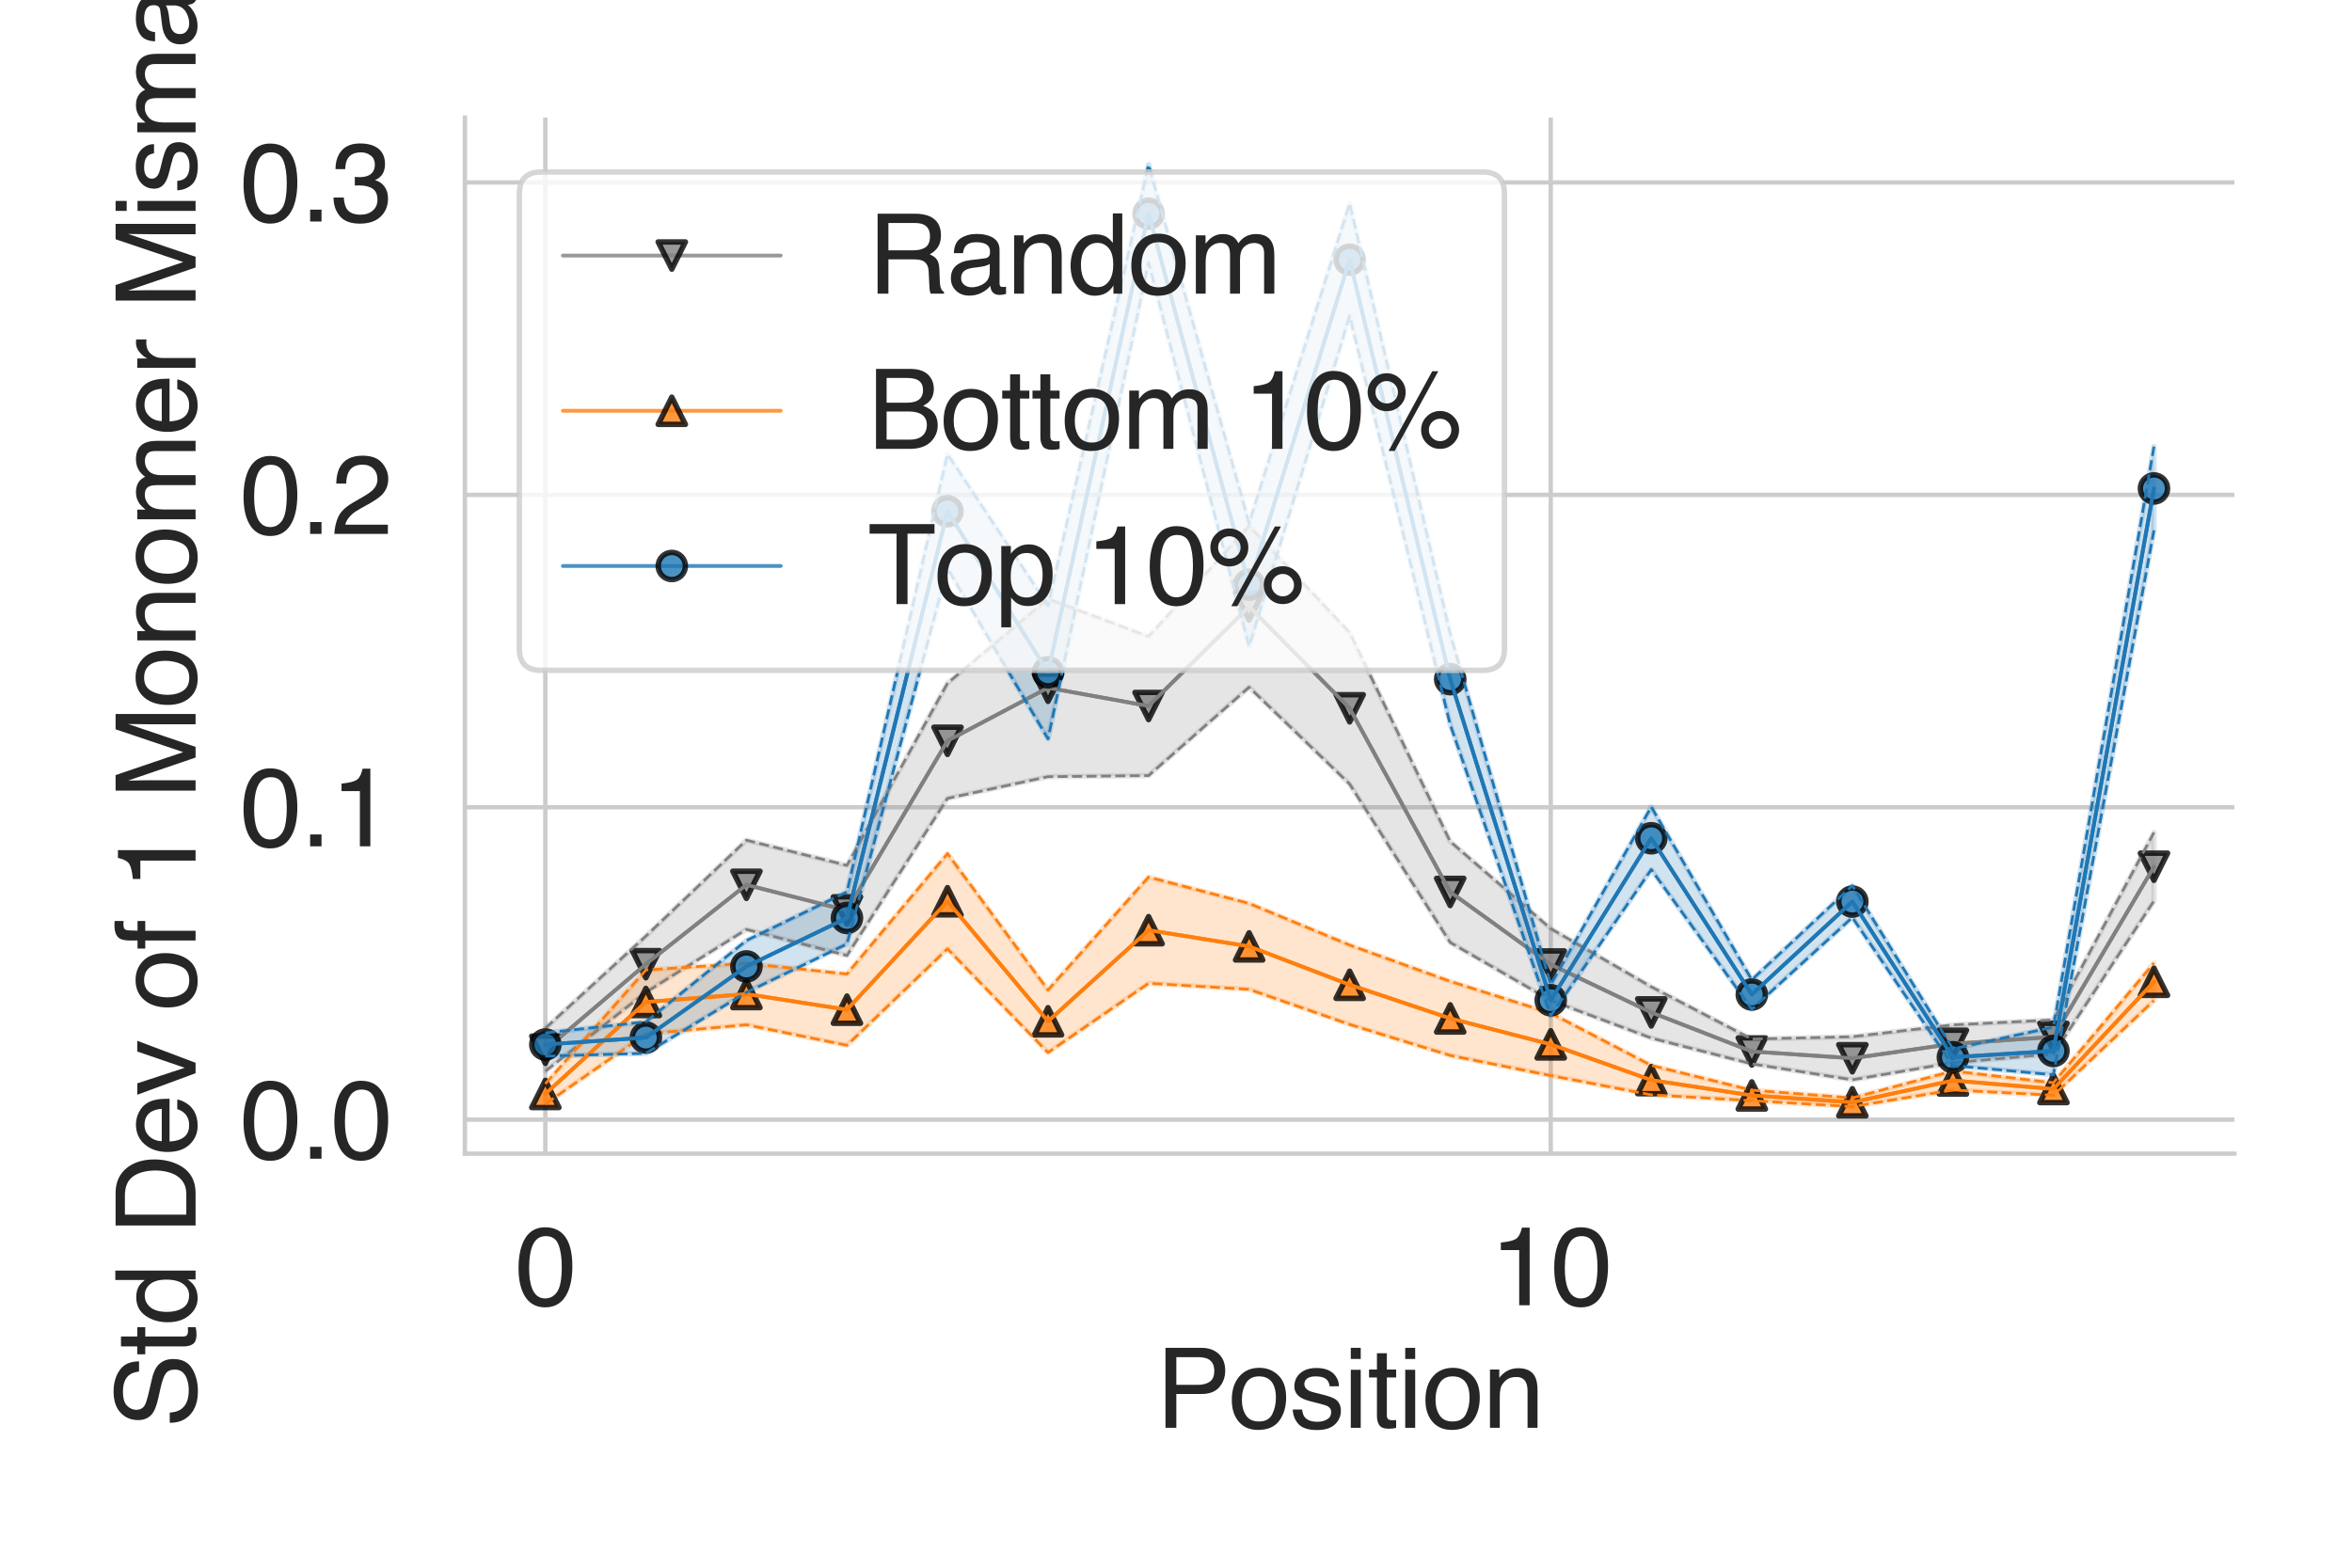 <?xml version="1.0" encoding="utf-8" standalone="no"?>
<!DOCTYPE svg PUBLIC "-//W3C//DTD SVG 1.1//EN"
  "http://www.w3.org/Graphics/SVG/1.1/DTD/svg11.dtd">
<svg height="288pt" version="1.1" viewBox="0 0 432 288" width="432pt" xmlns="http://www.w3.org/2000/svg" xmlns:xlink="http://www.w3.org/1999/xlink">
 <defs>
  <style type="text/css">*{stroke-linecap:butt;stroke-linejoin:round;}</style>
 </defs>
 <g id="figure_1">
  <g id="patch_1">
   <path d="M 0 288 
L 432 288 
L 432 0 
L 0 0 
z
" style="fill:#ffffff;"/>
  </g>
  <g id="axes_1">
   <g id="patch_2">
    <path d="M 85.39 211.94 
L 410.4 211.94 
L 410.4 21.6 
L 85.39 21.6 
z
" style="fill:#ffffff;"/>
   </g>
   <g id="matplotlib.axis_1">
    <g id="xtick_1">
     <g id="line2d_1">
      <path clip-path="url(#ped18e2e82d)" d="M 100.163 211.94 
L 100.163 21.6 
" style="fill:none;stroke:#cccccc;stroke-linecap:round;stroke-width:0.8;"/>
     </g>
     <g id="text_1">
      <!-- 0 -->
      <g style="fill:#262626;" transform="translate(94.602 239.787)scale(0.2 -0.2)">
       <defs>
        <path d="M 1731 4475 
Q 2600 4475 2988 3759 
Q 3288 3206 3288 2244 
Q 3288 1331 3016 734 
Q 2622 -122 1728 -122 
Q 922 -122 528 578 
Q 200 1163 200 2147 
Q 200 2909 397 3456 
Q 766 4475 1731 4475 
z
M 1725 391 
Q 2163 391 2422 778 
Q 2681 1166 2681 2222 
Q 2681 2984 2493 3476 
Q 2306 3969 1766 3969 
Q 1269 3969 1039 3501 
Q 809 3034 809 2125 
Q 809 1441 956 1025 
Q 1181 391 1725 391 
z
" id="Helvetica-30" transform="scale(0.016)"/>
       </defs>
       <use xlink:href="#Helvetica-30"/>
      </g>
     </g>
    </g>
    <g id="xtick_2">
     <g id="line2d_2">
      <path clip-path="url(#ped18e2e82d)" d="M 284.828 211.94 
L 284.828 21.6 
" style="fill:none;stroke:#cccccc;stroke-linecap:round;stroke-width:0.8;"/>
     </g>
     <g id="text_2">
      <!-- 10 -->
      <g style="fill:#262626;" transform="translate(273.706 239.787)scale(0.2 -0.2)">
       <defs>
        <path d="M 613 3169 
L 613 3600 
Q 1222 3659 1462 3798 
Q 1703 3938 1822 4456 
L 2266 4456 
L 2266 0 
L 1666 0 
L 1666 3169 
L 613 3169 
z
" id="Helvetica-31" transform="scale(0.016)"/>
       </defs>
       <use xlink:href="#Helvetica-31"/>
       <use x="55.615" xlink:href="#Helvetica-30"/>
      </g>
     </g>
    </g>
    <g id="text_3">
     <!-- Position -->
     <g style="fill:#262626;" transform="translate(212.32 262.303)scale(0.2 -0.2)">
      <defs>
       <path d="M 547 4591 
L 2613 4591 
Q 3225 4591 3600 4245 
Q 3975 3900 3975 3275 
Q 3975 2738 3640 2339 
Q 3306 1941 2613 1941 
L 1169 1941 
L 1169 0 
L 547 0 
L 547 4591 
z
M 3347 3272 
Q 3347 3778 2972 3959 
Q 2766 4056 2406 4056 
L 1169 4056 
L 1169 2466 
L 2406 2466 
Q 2825 2466 3086 2644 
Q 3347 2822 3347 3272 
z
" id="Helvetica-50" transform="scale(0.016)"/>
       <path d="M 1741 363 
Q 2300 363 2508 786 
Q 2716 1209 2716 1728 
Q 2716 2197 2566 2491 
Q 2328 2953 1747 2953 
Q 1231 2953 997 2559 
Q 763 2166 763 1609 
Q 763 1075 997 719 
Q 1231 363 1741 363 
z
M 1763 3444 
Q 2409 3444 2856 3012 
Q 3303 2581 3303 1744 
Q 3303 934 2909 406 
Q 2516 -122 1688 -122 
Q 997 -122 590 345 
Q 184 813 184 1600 
Q 184 2444 612 2944 
Q 1041 3444 1763 3444 
z
M 1744 3428 
L 1744 3428 
z
" id="Helvetica-6f" transform="scale(0.016)"/>
       <path d="M 747 1050 
Q 772 769 888 619 
Q 1100 347 1625 347 
Q 1938 347 2175 483 
Q 2413 619 2413 903 
Q 2413 1119 2222 1231 
Q 2100 1300 1741 1391 
L 1294 1503 
Q 866 1609 663 1741 
Q 300 1969 300 2372 
Q 300 2847 642 3140 
Q 984 3434 1563 3434 
Q 2319 3434 2653 2991 
Q 2863 2709 2856 2384 
L 2325 2384 
Q 2309 2575 2191 2731 
Q 1997 2953 1519 2953 
Q 1200 2953 1036 2831 
Q 872 2709 872 2509 
Q 872 2291 1088 2159 
Q 1213 2081 1456 2022 
L 1828 1931 
Q 2434 1784 2641 1647 
Q 2969 1431 2969 969 
Q 2969 522 2630 197 
Q 2291 -128 1597 -128 
Q 850 -128 539 211 
Q 228 550 206 1050 
L 747 1050 
z
M 1578 3428 
L 1578 3428 
z
" id="Helvetica-73" transform="scale(0.016)"/>
       <path d="M 413 3331 
L 984 3331 
L 984 0 
L 413 0 
L 413 3331 
z
M 413 4591 
L 984 4591 
L 984 3953 
L 413 3953 
L 413 4591 
z
" id="Helvetica-69" transform="scale(0.016)"/>
       <path d="M 525 4281 
L 1094 4281 
L 1094 3347 
L 1628 3347 
L 1628 2888 
L 1094 2888 
L 1094 703 
Q 1094 528 1213 469 
Q 1278 434 1431 434 
Q 1472 434 1519 436 
Q 1566 438 1628 444 
L 1628 0 
Q 1531 -28 1426 -40 
Q 1322 -53 1200 -53 
Q 806 -53 665 148 
Q 525 350 525 672 
L 525 2888 
L 72 2888 
L 72 3347 
L 525 3347 
L 525 4281 
z
" id="Helvetica-74" transform="scale(0.016)"/>
       <path d="M 413 3347 
L 947 3347 
L 947 2872 
Q 1184 3166 1450 3294 
Q 1716 3422 2041 3422 
Q 2753 3422 3003 2925 
Q 3141 2653 3141 2147 
L 3141 0 
L 2569 0 
L 2569 2109 
Q 2569 2416 2478 2603 
Q 2328 2916 1934 2916 
Q 1734 2916 1606 2875 
Q 1375 2806 1200 2600 
Q 1059 2434 1017 2257 
Q 975 2081 975 1753 
L 975 0 
L 413 0 
L 413 3347 
z
M 1734 3428 
L 1734 3428 
z
" id="Helvetica-6e" transform="scale(0.016)"/>
      </defs>
      <use xlink:href="#Helvetica-50"/>
      <use x="66.699" xlink:href="#Helvetica-6f"/>
      <use x="122.314" xlink:href="#Helvetica-73"/>
      <use x="172.314" xlink:href="#Helvetica-69"/>
      <use x="194.531" xlink:href="#Helvetica-74"/>
      <use x="222.314" xlink:href="#Helvetica-69"/>
      <use x="244.531" xlink:href="#Helvetica-6f"/>
      <use x="300.146" xlink:href="#Helvetica-6e"/>
     </g>
    </g>
   </g>
   <g id="matplotlib.axis_2">
    <g id="ytick_1">
     <g id="line2d_3">
      <path clip-path="url(#ped18e2e82d)" d="M 85.39 205.692 
L 410.4 205.692 
" style="fill:none;stroke:#cccccc;stroke-linecap:round;stroke-width:0.8;"/>
     </g>
     <g id="text_4">
      <!-- 0.0 -->
      <g style="fill:#262626;" transform="translate(44.09 212.865)scale(0.2 -0.2)">
       <defs>
        <path d="M 547 681 
L 1200 681 
L 1200 0 
L 547 0 
L 547 681 
z
" id="Helvetica-2e" transform="scale(0.016)"/>
       </defs>
       <use xlink:href="#Helvetica-30"/>
       <use x="55.615" xlink:href="#Helvetica-2e"/>
       <use x="83.398" xlink:href="#Helvetica-30"/>
      </g>
     </g>
    </g>
    <g id="ytick_2">
     <g id="line2d_4">
      <path clip-path="url(#ped18e2e82d)" d="M 85.39 148.301 
L 410.4 148.301 
" style="fill:none;stroke:#cccccc;stroke-linecap:round;stroke-width:0.8;"/>
     </g>
     <g id="text_5">
      <!-- 0.1 -->
      <g style="fill:#262626;" transform="translate(44.09 155.474)scale(0.2 -0.2)">
       <use xlink:href="#Helvetica-30"/>
       <use x="55.615" xlink:href="#Helvetica-2e"/>
       <use x="83.398" xlink:href="#Helvetica-31"/>
      </g>
     </g>
    </g>
    <g id="ytick_3">
     <g id="line2d_5">
      <path clip-path="url(#ped18e2e82d)" d="M 85.39 90.91 
L 410.4 90.91 
" style="fill:none;stroke:#cccccc;stroke-linecap:round;stroke-width:0.8;"/>
     </g>
     <g id="text_6">
      <!-- 0.2 -->
      <g style="fill:#262626;" transform="translate(44.09 98.083)scale(0.2 -0.2)">
       <defs>
        <path d="M 200 0 
Q 231 578 439 1006 
Q 647 1434 1250 1784 
L 1850 2131 
Q 2253 2366 2416 2531 
Q 2672 2791 2672 3125 
Q 2672 3516 2437 3745 
Q 2203 3975 1813 3975 
Q 1234 3975 1013 3538 
Q 894 3303 881 2888 
L 309 2888 
Q 319 3472 525 3841 
Q 891 4491 1816 4491 
Q 2584 4491 2939 4075 
Q 3294 3659 3294 3150 
Q 3294 2613 2916 2231 
Q 2697 2009 2131 1694 
L 1703 1456 
Q 1397 1288 1222 1134 
Q 909 863 828 531 
L 3272 531 
L 3272 0 
L 200 0 
z
" id="Helvetica-32" transform="scale(0.016)"/>
       </defs>
       <use xlink:href="#Helvetica-30"/>
       <use x="55.615" xlink:href="#Helvetica-2e"/>
       <use x="83.398" xlink:href="#Helvetica-32"/>
      </g>
     </g>
    </g>
    <g id="ytick_4">
     <g id="line2d_6">
      <path clip-path="url(#ped18e2e82d)" d="M 85.39 33.519 
L 410.4 33.519 
" style="fill:none;stroke:#cccccc;stroke-linecap:round;stroke-width:0.8;"/>
     </g>
     <g id="text_7">
      <!-- 0.3 -->
      <g style="fill:#262626;" transform="translate(44.09 40.692)scale(0.2 -0.2)">
       <defs>
        <path d="M 1663 -122 
Q 869 -122 511 314 
Q 153 750 153 1375 
L 741 1375 
Q 778 941 903 744 
Q 1122 391 1694 391 
Q 2138 391 2406 628 
Q 2675 866 2675 1241 
Q 2675 1703 2392 1887 
Q 2109 2072 1606 2072 
Q 1550 2072 1492 2070 
Q 1434 2069 1375 2066 
L 1375 2563 
Q 1463 2553 1522 2550 
Q 1581 2547 1650 2547 
Q 1966 2547 2169 2647 
Q 2525 2822 2525 3272 
Q 2525 3606 2287 3787 
Q 2050 3969 1734 3969 
Q 1172 3969 956 3594 
Q 838 3388 822 3006 
L 266 3006 
Q 266 3506 466 3856 
Q 809 4481 1675 4481 
Q 2359 4481 2734 4176 
Q 3109 3872 3109 3294 
Q 3109 2881 2888 2625 
Q 2750 2466 2531 2375 
Q 2884 2278 3082 2001 
Q 3281 1725 3281 1325 
Q 3281 684 2859 281 
Q 2438 -122 1663 -122 
z
" id="Helvetica-33" transform="scale(0.016)"/>
       </defs>
       <use xlink:href="#Helvetica-30"/>
       <use x="55.615" xlink:href="#Helvetica-2e"/>
       <use x="83.398" xlink:href="#Helvetica-33"/>
      </g>
     </g>
    </g>
    <g id="text_8">
     <!-- Std Dev of 1 Monomer Mismatch -->
     <g style="fill:#262626;" transform="translate(35.921 262.367)rotate(-90)scale(0.2 -0.2)">
      <defs>
       <path d="M 894 1481 
Q 916 1091 1078 847 
Q 1388 391 2169 391 
Q 2519 391 2806 491 
Q 3363 684 3363 1184 
Q 3363 1559 3128 1719 
Q 2891 1875 2384 1991 
L 1763 2131 
Q 1153 2269 900 2434 
Q 463 2722 463 3294 
Q 463 3913 891 4309 
Q 1319 4706 2103 4706 
Q 2825 4706 3329 4357 
Q 3834 4009 3834 3244 
L 3250 3244 
Q 3203 3613 3050 3809 
Q 2766 4169 2084 4169 
Q 1534 4169 1293 3937 
Q 1053 3706 1053 3400 
Q 1053 3063 1334 2906 
Q 1519 2806 2169 2656 
L 2813 2509 
Q 3278 2403 3531 2219 
Q 3969 1897 3969 1284 
Q 3969 522 3414 194 
Q 2859 -134 2125 -134 
Q 1269 -134 784 303 
Q 300 738 309 1481 
L 894 1481 
z
M 2150 4716 
L 2150 4716 
z
" id="Helvetica-53" transform="scale(0.016)"/>
       <path d="M 769 1634 
Q 769 1097 997 734 
Q 1225 372 1728 372 
Q 2119 372 2370 708 
Q 2622 1044 2622 1672 
Q 2622 2306 2362 2611 
Q 2103 2916 1722 2916 
Q 1297 2916 1033 2591 
Q 769 2266 769 1634 
z
M 1616 3406 
Q 2000 3406 2259 3244 
Q 2409 3150 2600 2916 
L 2600 4606 
L 3141 4606 
L 3141 0 
L 2634 0 
L 2634 466 
Q 2438 156 2169 18 
Q 1900 -119 1553 -119 
Q 994 -119 584 351 
Q 175 822 175 1603 
Q 175 2334 548 2870 
Q 922 3406 1616 3406 
z
" id="Helvetica-64" transform="scale(0.016)"/>
       <path id="Helvetica-20" transform="scale(0.016)"/>
       <path d="M 2250 531 
Q 2566 531 2769 597 
Q 3131 719 3363 1066 
Q 3547 1344 3628 1778 
Q 3675 2038 3675 2259 
Q 3675 3113 3336 3584 
Q 2997 4056 2244 4056 
L 1141 4056 
L 1141 531 
L 2250 531 
z
M 516 4591 
L 2375 4591 
Q 3322 4591 3844 3919 
Q 4309 3313 4309 2366 
Q 4309 1634 4034 1044 
Q 3550 0 2369 0 
L 516 0 
L 516 4591 
z
" id="Helvetica-44" transform="scale(0.016)"/>
       <path d="M 1806 3422 
Q 2163 3422 2497 3255 
Q 2831 3088 3006 2822 
Q 3175 2569 3231 2231 
Q 3281 2000 3281 1494 
L 828 1494 
Q 844 984 1069 676 
Q 1294 369 1766 369 
Q 2206 369 2469 659 
Q 2619 828 2681 1050 
L 3234 1050 
Q 3213 866 3089 639 
Q 2966 413 2813 269 
Q 2556 19 2178 -69 
Q 1975 -119 1719 -119 
Q 1094 -119 659 336 
Q 225 791 225 1609 
Q 225 2416 662 2919 
Q 1100 3422 1806 3422 
z
M 2703 1941 
Q 2669 2306 2544 2525 
Q 2313 2931 1772 2931 
Q 1384 2931 1121 2651 
Q 859 2372 844 1941 
L 2703 1941 
z
M 1753 3428 
L 1753 3428 
z
" id="Helvetica-65" transform="scale(0.016)"/>
       <path d="M 688 3347 
L 1581 622 
L 2516 3347 
L 3131 3347 
L 1869 0 
L 1269 0 
L 34 3347 
L 688 3347 
z
" id="Helvetica-76" transform="scale(0.016)"/>
       <path d="M 553 3856 
Q 566 4206 675 4369 
Q 872 4656 1434 4656 
Q 1488 4656 1544 4653 
Q 1600 4650 1672 4644 
L 1672 4131 
Q 1584 4138 1545 4139 
Q 1506 4141 1472 4141 
Q 1216 4141 1166 4008 
Q 1116 3875 1116 3331 
L 1672 3331 
L 1672 2888 
L 1109 2888 
L 1109 0 
L 553 0 
L 553 2888 
L 88 2888 
L 88 3331 
L 553 3331 
L 553 3856 
z
" id="Helvetica-66" transform="scale(0.016)"/>
       <path d="M 472 4591 
L 1363 4591 
L 2681 709 
L 3991 4591 
L 4872 4591 
L 4872 0 
L 4281 0 
L 4281 2709 
Q 4281 2850 4287 3175 
Q 4294 3500 4294 3872 
L 2984 0 
L 2369 0 
L 1050 3872 
L 1050 3731 
Q 1050 3563 1058 3217 
Q 1066 2872 1066 2709 
L 1066 0 
L 472 0 
L 472 4591 
z
" id="Helvetica-4d" transform="scale(0.016)"/>
       <path d="M 413 3347 
L 969 3347 
L 969 2872 
Q 1169 3119 1331 3231 
Q 1609 3422 1963 3422 
Q 2363 3422 2606 3225 
Q 2744 3113 2856 2894 
Q 3044 3163 3297 3292 
Q 3550 3422 3866 3422 
Q 4541 3422 4784 2934 
Q 4916 2672 4916 2228 
L 4916 0 
L 4331 0 
L 4331 2325 
Q 4331 2659 4164 2784 
Q 3997 2909 3756 2909 
Q 3425 2909 3186 2687 
Q 2947 2466 2947 1947 
L 2947 0 
L 2375 0 
L 2375 2184 
Q 2375 2525 2294 2681 
Q 2166 2916 1816 2916 
Q 1497 2916 1236 2669 
Q 975 2422 975 1775 
L 975 0 
L 413 0 
L 413 3347 
z
" id="Helvetica-6d" transform="scale(0.016)"/>
       <path d="M 428 3347 
L 963 3347 
L 963 2769 
Q 1028 2938 1284 3180 
Q 1541 3422 1875 3422 
Q 1891 3422 1928 3419 
Q 1966 3416 2056 3406 
L 2056 2813 
Q 2006 2822 1964 2825 
Q 1922 2828 1872 2828 
Q 1447 2828 1219 2554 
Q 991 2281 991 1925 
L 991 0 
L 428 0 
L 428 3347 
z
" id="Helvetica-72" transform="scale(0.016)"/>
       <path d="M 844 891 
Q 844 647 1022 506 
Q 1200 366 1444 366 
Q 1741 366 2019 503 
Q 2488 731 2488 1250 
L 2488 1703 
Q 2384 1638 2221 1594 
Q 2059 1550 1903 1531 
L 1563 1488 
Q 1256 1447 1103 1359 
Q 844 1213 844 891 
z
M 2206 2028 
Q 2400 2053 2466 2191 
Q 2503 2266 2503 2406 
Q 2503 2694 2298 2823 
Q 2094 2953 1713 2953 
Q 1272 2953 1088 2716 
Q 984 2584 953 2325 
L 428 2325 
Q 444 2944 830 3186 
Q 1216 3428 1725 3428 
Q 2316 3428 2684 3203 
Q 3050 2978 3050 2503 
L 3050 575 
Q 3050 488 3086 434 
Q 3122 381 3238 381 
Q 3275 381 3322 386 
Q 3369 391 3422 400 
L 3422 -16 
Q 3291 -53 3222 -62 
Q 3153 -72 3034 -72 
Q 2744 -72 2613 134 
Q 2544 244 2516 444 
Q 2344 219 2022 53 
Q 1700 -113 1313 -113 
Q 847 -113 551 170 
Q 256 453 256 878 
Q 256 1344 547 1600 
Q 838 1856 1309 1916 
L 2206 2028 
z
M 1741 3428 
L 1741 3428 
z
" id="Helvetica-61" transform="scale(0.016)"/>
       <path d="M 1703 3444 
Q 2269 3444 2623 3169 
Q 2978 2894 3050 2222 
L 2503 2222 
Q 2453 2531 2275 2736 
Q 2097 2941 1703 2941 
Q 1166 2941 934 2416 
Q 784 2075 784 1575 
Q 784 1072 996 728 
Q 1209 384 1666 384 
Q 2016 384 2220 598 
Q 2425 813 2503 1184 
L 3050 1184 
Q 2956 519 2581 211 
Q 2206 -97 1622 -97 
Q 966 -97 575 383 
Q 184 863 184 1581 
Q 184 2463 612 2953 
Q 1041 3444 1703 3444 
z
M 1616 3428 
L 1616 3428 
z
" id="Helvetica-63" transform="scale(0.016)"/>
       <path d="M 413 4606 
L 975 4606 
L 975 2894 
Q 1175 3147 1334 3250 
Q 1606 3428 2013 3428 
Q 2741 3428 3000 2919 
Q 3141 2641 3141 2147 
L 3141 0 
L 2563 0 
L 2563 2109 
Q 2563 2478 2469 2650 
Q 2316 2925 1894 2925 
Q 1544 2925 1259 2684 
Q 975 2444 975 1775 
L 975 0 
L 413 0 
L 413 4606 
z
" id="Helvetica-68" transform="scale(0.016)"/>
      </defs>
      <use xlink:href="#Helvetica-53"/>
      <use x="66.699" xlink:href="#Helvetica-74"/>
      <use x="94.482" xlink:href="#Helvetica-64"/>
      <use x="150.098" xlink:href="#Helvetica-20"/>
      <use x="177.881" xlink:href="#Helvetica-44"/>
      <use x="250.098" xlink:href="#Helvetica-65"/>
      <use x="305.713" xlink:href="#Helvetica-76"/>
      <use x="355.713" xlink:href="#Helvetica-20"/>
      <use x="383.496" xlink:href="#Helvetica-6f"/>
      <use x="439.111" xlink:href="#Helvetica-66"/>
      <use x="466.895" xlink:href="#Helvetica-20"/>
      <use x="494.678" xlink:href="#Helvetica-31"/>
      <use x="550.293" xlink:href="#Helvetica-20"/>
      <use x="578.076" xlink:href="#Helvetica-4d"/>
      <use x="661.377" xlink:href="#Helvetica-6f"/>
      <use x="716.992" xlink:href="#Helvetica-6e"/>
      <use x="772.607" xlink:href="#Helvetica-6f"/>
      <use x="828.223" xlink:href="#Helvetica-6d"/>
      <use x="911.523" xlink:href="#Helvetica-65"/>
      <use x="967.139" xlink:href="#Helvetica-72"/>
      <use x="1000.439" xlink:href="#Helvetica-20"/>
      <use x="1028.223" xlink:href="#Helvetica-4d"/>
      <use x="1111.523" xlink:href="#Helvetica-69"/>
      <use x="1133.74" xlink:href="#Helvetica-73"/>
      <use x="1183.74" xlink:href="#Helvetica-6d"/>
      <use x="1267.041" xlink:href="#Helvetica-61"/>
      <use x="1322.656" xlink:href="#Helvetica-74"/>
      <use x="1350.439" xlink:href="#Helvetica-63"/>
      <use x="1400.439" xlink:href="#Helvetica-68"/>
     </g>
    </g>
   </g>
   <g id="PolyCollection_1">
    <defs>
     <path d="M 100.163 -99.097 
L 100.163 -91.211 
L 118.63 -105.707 
L 137.096 -117.25 
L 155.563 -112.462 
L 174.029 -141.328 
L 192.496 -145.313 
L 210.962 -145.52 
L 229.429 -161.747 
L 247.895 -143.953 
L 266.361 -114.859 
L 284.828 -104.212 
L 303.294 -97.292 
L 321.761 -92.552 
L 340.227 -89.629 
L 358.694 -92.768 
L 377.16 -94.389 
L 395.627 -122.476 
L 395.627 -135.061 
L 395.627 -135.061 
L 377.16 -100.634 
L 358.694 -99.716 
L 340.227 -97.542 
L 321.761 -97.114 
L 303.294 -106.722 
L 284.828 -117.406 
L 266.361 -133.416 
L 247.895 -171.806 
L 229.429 -191.376 
L 210.962 -171.073 
L 192.496 -177.986 
L 174.029 -162.482 
L 155.563 -129.029 
L 137.096 -133.65 
L 118.63 -116.029 
L 100.163 -99.097 
z
" id="mf90a9a2c76" style="stroke:#808080;stroke-opacity:0.2;"/>
    </defs>
    <g clip-path="url(#ped18e2e82d)">
     <use style="fill:#808080;fill-opacity:0.2;stroke:#808080;stroke-opacity:0.2;" x="0" xlink:href="#mf90a9a2c76" y="288"/>
    </g>
   </g>
   <g id="PolyCollection_2">
    <defs>
     <path d="M 100.163 -88.885 
L 100.163 -85.181 
L 118.63 -98.05 
L 137.096 -99.733 
L 155.563 -95.962 
L 174.029 -113.68 
L 192.496 -94.633 
L 210.962 -107.353 
L 229.429 -106.244 
L 247.895 -99.794 
L 266.361 -94.099 
L 284.828 -90.397 
L 303.294 -86.871 
L 321.761 -85.791 
L 340.227 -84.712 
L 358.694 -87.751 
L 377.16 -86.794 
L 395.627 -104.196 
L 395.627 -111.088 
L 395.627 -111.088 
L 377.16 -89.084 
L 358.694 -91.251 
L 340.227 -86.292 
L 321.761 -87.724 
L 303.294 -92.284 
L 284.828 -101.881 
L 266.361 -107.721 
L 247.895 -114.383 
L 229.429 -122.038 
L 210.962 -126.879 
L 192.496 -106.126 
L 174.029 -131.183 
L 155.563 -109.067 
L 137.096 -111.036 
L 118.63 -109.798 
L 100.163 -88.885 
z
" id="m1a3c32c3f0" style="stroke:#ff7f0e;stroke-opacity:0.2;"/>
    </defs>
    <g clip-path="url(#ped18e2e82d)">
     <use style="fill:#ff7f0e;fill-opacity:0.2;stroke:#ff7f0e;stroke-opacity:0.2;" x="0" xlink:href="#m1a3c32c3f0" y="288"/>
    </g>
   </g>
   <g id="PolyCollection_3">
    <defs>
     <path d="M 100.163 -98.244 
L 100.163 -93.978 
L 118.63 -94.494 
L 137.096 -105.692 
L 155.563 -114.575 
L 174.029 -183.57 
L 192.496 -152.261 
L 210.962 -239.743 
L 229.429 -169.275 
L 247.895 -229.943 
L 266.361 -154.884 
L 284.828 -101.38 
L 303.294 -128.244 
L 321.761 -102.597 
L 340.227 -119.447 
L 358.694 -92.239 
L 377.16 -90.552 
L 395.627 -190.571 
L 395.627 -205.956 
L 395.627 -205.956 
L 377.16 -99.306 
L 358.694 -95.31 
L 340.227 -125.297 
L 321.761 -108.003 
L 303.294 -139.766 
L 284.828 -107.11 
L 266.361 -171.58 
L 247.895 -250.648 
L 229.429 -191.871 
L 210.962 -257.748 
L 192.496 -176.745 
L 174.029 -204.583 
L 155.563 -124.145 
L 137.096 -115.22 
L 118.63 -100.289 
L 100.163 -98.244 
z
" id="m71148413c9" style="stroke:#1f77b4;stroke-opacity:0.2;"/>
    </defs>
    <g clip-path="url(#ped18e2e82d)">
     <use style="fill:#1f77b4;fill-opacity:0.2;stroke:#1f77b4;stroke-opacity:0.2;" x="0" xlink:href="#m71148413c9" y="288"/>
    </g>
   </g>
   <g id="line2d_7">
    <path clip-path="url(#ped18e2e82d)" d="M 100.163 192.846 
L 118.63 177.132 
L 137.096 162.55 
L 155.563 167.254 
L 174.029 136.095 
L 192.496 126.351 
L 210.962 129.703 
L 229.429 111.438 
L 247.895 130.12 
L 266.361 163.863 
L 284.828 177.191 
L 303.294 185.993 
L 321.761 193.167 
L 340.227 194.414 
L 358.694 191.758 
L 377.16 190.488 
L 395.627 159.231 
" style="fill:none;stroke:#808080;stroke-linecap:round;stroke-opacity:0.8;stroke-width:0.7;"/>
    <defs>
     <path d="M -0 2.5 
L 2.5 -2.5 
L -2.5 -2.5 
z
" id="m0eb7482caa" style="stroke:#000000;stroke-linejoin:miter;stroke-opacity:0.8;"/>
    </defs>
    <g clip-path="url(#ped18e2e82d)">
     <use style="fill:#808080;fill-opacity:0.8;stroke:#000000;stroke-linejoin:miter;stroke-opacity:0.8;" x="100.163" xlink:href="#m0eb7482caa" y="192.846"/>
     <use style="fill:#808080;fill-opacity:0.8;stroke:#000000;stroke-linejoin:miter;stroke-opacity:0.8;" x="118.63" xlink:href="#m0eb7482caa" y="177.132"/>
     <use style="fill:#808080;fill-opacity:0.8;stroke:#000000;stroke-linejoin:miter;stroke-opacity:0.8;" x="137.096" xlink:href="#m0eb7482caa" y="162.55"/>
     <use style="fill:#808080;fill-opacity:0.8;stroke:#000000;stroke-linejoin:miter;stroke-opacity:0.8;" x="155.563" xlink:href="#m0eb7482caa" y="167.254"/>
     <use style="fill:#808080;fill-opacity:0.8;stroke:#000000;stroke-linejoin:miter;stroke-opacity:0.8;" x="174.029" xlink:href="#m0eb7482caa" y="136.095"/>
     <use style="fill:#808080;fill-opacity:0.8;stroke:#000000;stroke-linejoin:miter;stroke-opacity:0.8;" x="192.496" xlink:href="#m0eb7482caa" y="126.351"/>
     <use style="fill:#808080;fill-opacity:0.8;stroke:#000000;stroke-linejoin:miter;stroke-opacity:0.8;" x="210.962" xlink:href="#m0eb7482caa" y="129.703"/>
     <use style="fill:#808080;fill-opacity:0.8;stroke:#000000;stroke-linejoin:miter;stroke-opacity:0.8;" x="229.429" xlink:href="#m0eb7482caa" y="111.438"/>
     <use style="fill:#808080;fill-opacity:0.8;stroke:#000000;stroke-linejoin:miter;stroke-opacity:0.8;" x="247.895" xlink:href="#m0eb7482caa" y="130.12"/>
     <use style="fill:#808080;fill-opacity:0.8;stroke:#000000;stroke-linejoin:miter;stroke-opacity:0.8;" x="266.361" xlink:href="#m0eb7482caa" y="163.863"/>
     <use style="fill:#808080;fill-opacity:0.8;stroke:#000000;stroke-linejoin:miter;stroke-opacity:0.8;" x="284.828" xlink:href="#m0eb7482caa" y="177.191"/>
     <use style="fill:#808080;fill-opacity:0.8;stroke:#000000;stroke-linejoin:miter;stroke-opacity:0.8;" x="303.294" xlink:href="#m0eb7482caa" y="185.993"/>
     <use style="fill:#808080;fill-opacity:0.8;stroke:#000000;stroke-linejoin:miter;stroke-opacity:0.8;" x="321.761" xlink:href="#m0eb7482caa" y="193.167"/>
     <use style="fill:#808080;fill-opacity:0.8;stroke:#000000;stroke-linejoin:miter;stroke-opacity:0.8;" x="340.227" xlink:href="#m0eb7482caa" y="194.414"/>
     <use style="fill:#808080;fill-opacity:0.8;stroke:#000000;stroke-linejoin:miter;stroke-opacity:0.8;" x="358.694" xlink:href="#m0eb7482caa" y="191.758"/>
     <use style="fill:#808080;fill-opacity:0.8;stroke:#000000;stroke-linejoin:miter;stroke-opacity:0.8;" x="377.16" xlink:href="#m0eb7482caa" y="190.488"/>
     <use style="fill:#808080;fill-opacity:0.8;stroke:#000000;stroke-linejoin:miter;stroke-opacity:0.8;" x="395.627" xlink:href="#m0eb7482caa" y="159.231"/>
    </g>
   </g>
   <g id="line2d_8">
    <path clip-path="url(#ped18e2e82d)" d="M 100.163 192.846 
L 118.63 177.132 
L 137.096 162.55 
L 155.563 167.254 
L 174.029 136.095 
L 192.496 126.351 
L 210.962 129.703 
L 229.429 111.438 
L 247.895 130.12 
L 266.361 163.863 
L 284.828 177.191 
L 303.294 185.993 
L 321.761 193.167 
L 340.227 194.414 
L 358.694 191.758 
L 377.16 190.488 
L 395.627 159.231 
" style="fill:none;stroke:#808080;stroke-linecap:round;stroke-width:0.7;"/>
   </g>
   <g id="line2d_9">
    <path clip-path="url(#ped18e2e82d)" d="M 100.163 196.789 
L 118.63 182.293 
L 137.096 170.75 
L 155.563 175.538 
L 174.029 146.672 
L 192.496 142.687 
L 210.962 142.48 
L 229.429 126.253 
L 247.895 144.047 
L 266.361 173.141 
L 284.828 183.788 
L 303.294 190.708 
L 321.761 195.448 
L 340.227 198.371 
L 358.694 195.232 
L 377.16 193.611 
L 395.627 165.524 
" style="fill:none;stroke:#808080;stroke-dasharray:1.85,0.8;stroke-dashoffset:0;stroke-width:0.5;"/>
   </g>
   <g id="line2d_10">
    <path clip-path="url(#ped18e2e82d)" d="M 100.163 188.903 
L 118.63 171.971 
L 137.096 154.35 
L 155.563 158.971 
L 174.029 125.518 
L 192.496 110.014 
L 210.962 116.927 
L 229.429 96.624 
L 247.895 116.194 
L 266.361 154.584 
L 284.828 170.594 
L 303.294 181.278 
L 321.761 190.886 
L 340.227 190.458 
L 358.694 188.284 
L 377.16 187.366 
L 395.627 152.939 
" style="fill:none;stroke:#808080;stroke-dasharray:1.85,0.8;stroke-dashoffset:0;stroke-width:0.5;"/>
   </g>
   <g id="line2d_11">
    <path clip-path="url(#ped18e2e82d)" d="M 100.163 200.967 
L 118.63 184.076 
L 137.096 182.615 
L 155.563 185.486 
L 174.029 165.568 
L 192.496 187.62 
L 210.962 170.884 
L 229.429 173.859 
L 247.895 180.911 
L 266.361 187.09 
L 284.828 191.861 
L 303.294 198.423 
L 321.761 201.242 
L 340.227 202.498 
L 358.694 198.499 
L 377.16 200.061 
L 395.627 180.358 
" style="fill:none;stroke:#ff7f0e;stroke-linecap:round;stroke-opacity:0.8;stroke-width:0.7;"/>
    <defs>
     <path d="M 0 -2.5 
L -2.5 2.5 
L 2.5 2.5 
z
" id="m554aeee480" style="stroke:#000000;stroke-linejoin:miter;stroke-opacity:0.8;"/>
    </defs>
    <g clip-path="url(#ped18e2e82d)">
     <use style="fill:#ff7f0e;fill-opacity:0.8;stroke:#000000;stroke-linejoin:miter;stroke-opacity:0.8;" x="100.163" xlink:href="#m554aeee480" y="200.967"/>
     <use style="fill:#ff7f0e;fill-opacity:0.8;stroke:#000000;stroke-linejoin:miter;stroke-opacity:0.8;" x="118.63" xlink:href="#m554aeee480" y="184.076"/>
     <use style="fill:#ff7f0e;fill-opacity:0.8;stroke:#000000;stroke-linejoin:miter;stroke-opacity:0.8;" x="137.096" xlink:href="#m554aeee480" y="182.615"/>
     <use style="fill:#ff7f0e;fill-opacity:0.8;stroke:#000000;stroke-linejoin:miter;stroke-opacity:0.8;" x="155.563" xlink:href="#m554aeee480" y="185.486"/>
     <use style="fill:#ff7f0e;fill-opacity:0.8;stroke:#000000;stroke-linejoin:miter;stroke-opacity:0.8;" x="174.029" xlink:href="#m554aeee480" y="165.568"/>
     <use style="fill:#ff7f0e;fill-opacity:0.8;stroke:#000000;stroke-linejoin:miter;stroke-opacity:0.8;" x="192.496" xlink:href="#m554aeee480" y="187.62"/>
     <use style="fill:#ff7f0e;fill-opacity:0.8;stroke:#000000;stroke-linejoin:miter;stroke-opacity:0.8;" x="210.962" xlink:href="#m554aeee480" y="170.884"/>
     <use style="fill:#ff7f0e;fill-opacity:0.8;stroke:#000000;stroke-linejoin:miter;stroke-opacity:0.8;" x="229.429" xlink:href="#m554aeee480" y="173.859"/>
     <use style="fill:#ff7f0e;fill-opacity:0.8;stroke:#000000;stroke-linejoin:miter;stroke-opacity:0.8;" x="247.895" xlink:href="#m554aeee480" y="180.911"/>
     <use style="fill:#ff7f0e;fill-opacity:0.8;stroke:#000000;stroke-linejoin:miter;stroke-opacity:0.8;" x="266.361" xlink:href="#m554aeee480" y="187.09"/>
     <use style="fill:#ff7f0e;fill-opacity:0.8;stroke:#000000;stroke-linejoin:miter;stroke-opacity:0.8;" x="284.828" xlink:href="#m554aeee480" y="191.861"/>
     <use style="fill:#ff7f0e;fill-opacity:0.8;stroke:#000000;stroke-linejoin:miter;stroke-opacity:0.8;" x="303.294" xlink:href="#m554aeee480" y="198.423"/>
     <use style="fill:#ff7f0e;fill-opacity:0.8;stroke:#000000;stroke-linejoin:miter;stroke-opacity:0.8;" x="321.761" xlink:href="#m554aeee480" y="201.242"/>
     <use style="fill:#ff7f0e;fill-opacity:0.8;stroke:#000000;stroke-linejoin:miter;stroke-opacity:0.8;" x="340.227" xlink:href="#m554aeee480" y="202.498"/>
     <use style="fill:#ff7f0e;fill-opacity:0.8;stroke:#000000;stroke-linejoin:miter;stroke-opacity:0.8;" x="358.694" xlink:href="#m554aeee480" y="198.499"/>
     <use style="fill:#ff7f0e;fill-opacity:0.8;stroke:#000000;stroke-linejoin:miter;stroke-opacity:0.8;" x="377.16" xlink:href="#m554aeee480" y="200.061"/>
     <use style="fill:#ff7f0e;fill-opacity:0.8;stroke:#000000;stroke-linejoin:miter;stroke-opacity:0.8;" x="395.627" xlink:href="#m554aeee480" y="180.358"/>
    </g>
   </g>
   <g id="line2d_12">
    <path clip-path="url(#ped18e2e82d)" d="M 100.163 200.967 
L 118.63 184.076 
L 137.096 182.615 
L 155.563 185.486 
L 174.029 165.568 
L 192.496 187.62 
L 210.962 170.884 
L 229.429 173.859 
L 247.895 180.911 
L 266.361 187.09 
L 284.828 191.861 
L 303.294 198.423 
L 321.761 201.242 
L 340.227 202.498 
L 358.694 198.499 
L 377.16 200.061 
L 395.627 180.358 
" style="fill:none;stroke:#ff7f0e;stroke-linecap:round;stroke-width:0.7;"/>
   </g>
   <g id="line2d_13">
    <path clip-path="url(#ped18e2e82d)" d="M 100.163 202.819 
L 118.63 189.95 
L 137.096 188.267 
L 155.563 192.038 
L 174.029 174.32 
L 192.496 193.367 
L 210.962 180.647 
L 229.429 181.756 
L 247.895 188.206 
L 266.361 193.901 
L 284.828 197.603 
L 303.294 201.129 
L 321.761 202.209 
L 340.227 203.288 
L 358.694 200.249 
L 377.16 201.206 
L 395.627 183.804 
" style="fill:none;stroke:#ff7f0e;stroke-dasharray:1.85,0.8;stroke-dashoffset:0;stroke-width:0.5;"/>
   </g>
   <g id="line2d_14">
    <path clip-path="url(#ped18e2e82d)" d="M 100.163 199.115 
L 118.63 178.202 
L 137.096 176.964 
L 155.563 178.933 
L 174.029 156.817 
L 192.496 181.874 
L 210.962 161.121 
L 229.429 165.962 
L 247.895 173.617 
L 266.361 180.279 
L 284.828 186.119 
L 303.294 195.716 
L 321.761 200.276 
L 340.227 201.708 
L 358.694 196.749 
L 377.16 198.916 
L 395.627 176.912 
" style="fill:none;stroke:#ff7f0e;stroke-dasharray:1.85,0.8;stroke-dashoffset:0;stroke-width:0.5;"/>
   </g>
   <g id="line2d_15">
    <path clip-path="url(#ped18e2e82d)" d="M 100.163 191.889 
L 118.63 190.609 
L 137.096 177.544 
L 155.563 168.64 
L 174.029 93.923 
L 192.496 123.497 
L 210.962 39.254 
L 229.429 107.427 
L 247.895 47.704 
L 266.361 124.768 
L 284.828 183.755 
L 303.294 153.995 
L 321.761 182.7 
L 340.227 165.628 
L 358.694 194.226 
L 377.16 193.071 
L 395.627 89.736 
" style="fill:none;stroke:#1f77b4;stroke-linecap:round;stroke-opacity:0.8;stroke-width:0.7;"/>
    <defs>
     <path d="M 0 2.5 
C 0.663 2.5 1.299 2.237 1.768 1.768 
C 2.237 1.299 2.5 0.663 2.5 0 
C 2.5 -0.663 2.237 -1.299 1.768 -1.768 
C 1.299 -2.237 0.663 -2.5 0 -2.5 
C -0.663 -2.5 -1.299 -2.237 -1.768 -1.768 
C -2.237 -1.299 -2.5 -0.663 -2.5 0 
C -2.5 0.663 -2.237 1.299 -1.768 1.768 
C -1.299 2.237 -0.663 2.5 0 2.5 
z
" id="ma6eef6c6bb" style="stroke:#000000;stroke-opacity:0.8;"/>
    </defs>
    <g clip-path="url(#ped18e2e82d)">
     <use style="fill:#1f77b4;fill-opacity:0.8;stroke:#000000;stroke-opacity:0.8;" x="100.163" xlink:href="#ma6eef6c6bb" y="191.889"/>
     <use style="fill:#1f77b4;fill-opacity:0.8;stroke:#000000;stroke-opacity:0.8;" x="118.63" xlink:href="#ma6eef6c6bb" y="190.609"/>
     <use style="fill:#1f77b4;fill-opacity:0.8;stroke:#000000;stroke-opacity:0.8;" x="137.096" xlink:href="#ma6eef6c6bb" y="177.544"/>
     <use style="fill:#1f77b4;fill-opacity:0.8;stroke:#000000;stroke-opacity:0.8;" x="155.563" xlink:href="#ma6eef6c6bb" y="168.64"/>
     <use style="fill:#1f77b4;fill-opacity:0.8;stroke:#000000;stroke-opacity:0.8;" x="174.029" xlink:href="#ma6eef6c6bb" y="93.923"/>
     <use style="fill:#1f77b4;fill-opacity:0.8;stroke:#000000;stroke-opacity:0.8;" x="192.496" xlink:href="#ma6eef6c6bb" y="123.497"/>
     <use style="fill:#1f77b4;fill-opacity:0.8;stroke:#000000;stroke-opacity:0.8;" x="210.962" xlink:href="#ma6eef6c6bb" y="39.254"/>
     <use style="fill:#1f77b4;fill-opacity:0.8;stroke:#000000;stroke-opacity:0.8;" x="229.429" xlink:href="#ma6eef6c6bb" y="107.427"/>
     <use style="fill:#1f77b4;fill-opacity:0.8;stroke:#000000;stroke-opacity:0.8;" x="247.895" xlink:href="#ma6eef6c6bb" y="47.704"/>
     <use style="fill:#1f77b4;fill-opacity:0.8;stroke:#000000;stroke-opacity:0.8;" x="266.361" xlink:href="#ma6eef6c6bb" y="124.768"/>
     <use style="fill:#1f77b4;fill-opacity:0.8;stroke:#000000;stroke-opacity:0.8;" x="284.828" xlink:href="#ma6eef6c6bb" y="183.755"/>
     <use style="fill:#1f77b4;fill-opacity:0.8;stroke:#000000;stroke-opacity:0.8;" x="303.294" xlink:href="#ma6eef6c6bb" y="153.995"/>
     <use style="fill:#1f77b4;fill-opacity:0.8;stroke:#000000;stroke-opacity:0.8;" x="321.761" xlink:href="#ma6eef6c6bb" y="182.7"/>
     <use style="fill:#1f77b4;fill-opacity:0.8;stroke:#000000;stroke-opacity:0.8;" x="340.227" xlink:href="#ma6eef6c6bb" y="165.628"/>
     <use style="fill:#1f77b4;fill-opacity:0.8;stroke:#000000;stroke-opacity:0.8;" x="358.694" xlink:href="#ma6eef6c6bb" y="194.226"/>
     <use style="fill:#1f77b4;fill-opacity:0.8;stroke:#000000;stroke-opacity:0.8;" x="377.16" xlink:href="#ma6eef6c6bb" y="193.071"/>
     <use style="fill:#1f77b4;fill-opacity:0.8;stroke:#000000;stroke-opacity:0.8;" x="395.627" xlink:href="#ma6eef6c6bb" y="89.736"/>
    </g>
   </g>
   <g id="line2d_16">
    <path clip-path="url(#ped18e2e82d)" d="M 100.163 191.889 
L 118.63 190.609 
L 137.096 177.544 
L 155.563 168.64 
L 174.029 93.923 
L 192.496 123.497 
L 210.962 39.254 
L 229.429 107.427 
L 247.895 47.704 
L 266.361 124.768 
L 284.828 183.755 
L 303.294 153.995 
L 321.761 182.7 
L 340.227 165.628 
L 358.694 194.226 
L 377.16 193.071 
L 395.627 89.736 
" style="fill:none;stroke:#1f77b4;stroke-linecap:round;stroke-width:0.7;"/>
   </g>
   <g id="line2d_17">
    <path clip-path="url(#ped18e2e82d)" d="M 100.163 194.022 
L 118.63 193.506 
L 137.096 182.308 
L 155.563 173.425 
L 174.029 104.43 
L 192.496 135.739 
L 210.962 48.257 
L 229.429 118.725 
L 247.895 58.057 
L 266.361 133.116 
L 284.828 186.62 
L 303.294 159.756 
L 321.761 185.403 
L 340.227 168.553 
L 358.694 195.761 
L 377.16 197.448 
L 395.627 97.429 
" style="fill:none;stroke:#1f77b4;stroke-dasharray:1.85,0.8;stroke-dashoffset:0;stroke-width:0.5;"/>
   </g>
   <g id="line2d_18">
    <path clip-path="url(#ped18e2e82d)" d="M 100.163 189.756 
L 118.63 187.711 
L 137.096 172.78 
L 155.563 163.855 
L 174.029 83.417 
L 192.496 111.255 
L 210.962 30.252 
L 229.429 96.129 
L 247.895 37.352 
L 266.361 116.42 
L 284.828 180.89 
L 303.294 148.234 
L 321.761 179.997 
L 340.227 162.703 
L 358.694 192.69 
L 377.16 188.694 
L 395.627 82.044 
" style="fill:none;stroke:#1f77b4;stroke-dasharray:1.85,0.8;stroke-dashoffset:0;stroke-width:0.5;"/>
   </g>
   <g id="patch_3">
    <path d="M 85.39 211.94 
L 85.39 21.6 
" style="fill:none;stroke:#cccccc;stroke-linecap:square;stroke-linejoin:miter;stroke-width:0.8;"/>
   </g>
   <g id="patch_4">
    <path d="M 85.39 211.94 
L 410.4 211.94 
" style="fill:none;stroke:#cccccc;stroke-linecap:square;stroke-linejoin:miter;stroke-width:0.8;"/>
   </g>
   <g id="legend_1">
    <g id="patch_5">
     <path d="M 99.39 123.147 
L 272.331 123.147 
Q 276.331 123.147 276.331 119.147 
L 276.331 35.6 
Q 276.331 31.6 272.331 31.6 
L 99.39 31.6 
Q 95.39 31.6 95.39 35.6 
L 95.39 119.147 
Q 95.39 123.147 99.39 123.147 
z
" style="fill:#ffffff;opacity:0.8;stroke:#cccccc;stroke-linejoin:miter;"/>
    </g>
    <g id="line2d_19">
     <path d="M 103.39 46.947 
L 143.39 46.947 
" style="fill:none;stroke:#808080;stroke-linecap:round;stroke-opacity:0.8;stroke-width:0.7;"/>
    </g>
    <g id="line2d_20">
     <g>
      <use style="fill:#808080;fill-opacity:0.8;stroke:#000000;stroke-linejoin:miter;stroke-opacity:0.8;" x="123.39" xlink:href="#m0eb7482caa" y="46.947"/>
     </g>
    </g>
    <g id="text_9">
     <!-- Random -->
     <g style="fill:#262626;" transform="translate(159.39 53.947)scale(0.2 -0.2)">
      <defs>
       <path d="M 2622 2488 
Q 3059 2488 3314 2663 
Q 3569 2838 3569 3294 
Q 3569 3784 3213 3963 
Q 3022 4056 2703 4056 
L 1184 4056 
L 1184 2488 
L 2622 2488 
z
M 563 4591 
L 2688 4591 
Q 3213 4591 3553 4438 
Q 4200 4144 4200 3353 
Q 4200 2941 4029 2678 
Q 3859 2416 3553 2256 
Q 3822 2147 3958 1969 
Q 4094 1791 4109 1391 
L 4131 775 
Q 4141 513 4175 384 
Q 4231 166 4375 103 
L 4375 0 
L 3613 0 
Q 3581 59 3562 153 
Q 3544 247 3531 516 
L 3494 1281 
Q 3472 1731 3159 1884 
Q 2981 1969 2600 1969 
L 1184 1969 
L 1184 0 
L 563 0 
L 563 4591 
z
" id="Helvetica-52" transform="scale(0.016)"/>
      </defs>
      <use xlink:href="#Helvetica-52"/>
      <use x="72.217" xlink:href="#Helvetica-61"/>
      <use x="127.832" xlink:href="#Helvetica-6e"/>
      <use x="183.447" xlink:href="#Helvetica-64"/>
      <use x="239.062" xlink:href="#Helvetica-6f"/>
      <use x="294.678" xlink:href="#Helvetica-6d"/>
     </g>
    </g>
    <g id="line2d_21">
     <path d="M 103.39 75.463 
L 143.39 75.463 
" style="fill:none;stroke:#ff7f0e;stroke-linecap:round;stroke-opacity:0.8;stroke-width:0.7;"/>
    </g>
    <g id="line2d_22">
     <g>
      <use style="fill:#ff7f0e;fill-opacity:0.8;stroke:#000000;stroke-linejoin:miter;stroke-opacity:0.8;" x="123.39" xlink:href="#m554aeee480" y="75.463"/>
     </g>
    </g>
    <g id="text_10">
     <!-- Bottom 10% -->
     <g style="fill:#262626;" transform="translate(159.39 82.463)scale(0.2 -0.2)">
      <defs>
       <path d="M 2213 2650 
Q 2606 2650 2825 2759 
Q 3169 2931 3169 3378 
Q 3169 3828 2803 3984 
Q 2597 4072 2191 4072 
L 1081 4072 
L 1081 2650 
L 2213 2650 
z
M 2422 531 
Q 2994 531 3238 863 
Q 3391 1072 3391 1369 
Q 3391 1869 2944 2050 
Q 2706 2147 2316 2147 
L 1081 2147 
L 1081 531 
L 2422 531 
z
M 472 4591 
L 2444 4591 
Q 3250 4591 3591 4109 
Q 3791 3825 3791 3453 
Q 3791 3019 3544 2741 
Q 3416 2594 3175 2472 
Q 3528 2338 3703 2169 
Q 4013 1869 4013 1341 
Q 4013 897 3734 538 
Q 3319 0 2413 0 
L 472 0 
L 472 4591 
z
" id="Helvetica-42" transform="scale(0.016)"/>
       <path d="M 4363 2175 
Q 4813 2175 5131 1856 
Q 5450 1538 5450 1088 
Q 5450 638 5131 319 
Q 4813 0 4363 0 
Q 3909 0 3590 319 
Q 3272 638 3272 1088 
Q 3272 1538 3590 1856 
Q 3909 2175 4363 2175 
z
M 3909 4456 
L 4256 4456 
L 1753 -119 
L 1406 -119 
L 3909 4456 
z
M 1294 2606 
Q 1563 2606 1752 2795 
Q 1941 2984 1941 3250 
Q 1941 3516 1752 3705 
Q 1563 3894 1294 3894 
Q 1028 3894 839 3706 
Q 650 3519 650 3250 
Q 650 2984 839 2795 
Q 1028 2606 1294 2606 
z
M 1294 4341 
Q 1747 4341 2065 4020 
Q 2384 3700 2384 3250 
Q 2384 2800 2065 2481 
Q 1747 2163 1294 2163 
Q 844 2163 525 2481 
Q 206 2800 206 3250 
Q 206 3700 525 4020 
Q 844 4341 1294 4341 
z
M 4363 444 
Q 4628 444 4817 633 
Q 5006 822 5006 1088 
Q 5006 1353 4817 1542 
Q 4628 1731 4363 1731 
Q 4094 1731 3905 1542 
Q 3716 1353 3716 1088 
Q 3716 822 3905 633 
Q 4094 444 4363 444 
z
" id="Helvetica-25" transform="scale(0.016)"/>
      </defs>
      <use xlink:href="#Helvetica-42"/>
      <use x="66.699" xlink:href="#Helvetica-6f"/>
      <use x="122.314" xlink:href="#Helvetica-74"/>
      <use x="150.098" xlink:href="#Helvetica-74"/>
      <use x="177.881" xlink:href="#Helvetica-6f"/>
      <use x="233.496" xlink:href="#Helvetica-6d"/>
      <use x="316.797" xlink:href="#Helvetica-20"/>
      <use x="344.58" xlink:href="#Helvetica-31"/>
      <use x="400.195" xlink:href="#Helvetica-30"/>
      <use x="455.811" xlink:href="#Helvetica-25"/>
     </g>
    </g>
    <g id="line2d_23">
     <path d="M 103.39 103.978 
L 143.39 103.978 
" style="fill:none;stroke:#1f77b4;stroke-linecap:round;stroke-opacity:0.8;stroke-width:0.7;"/>
    </g>
    <g id="line2d_24">
     <g>
      <use style="fill:#1f77b4;fill-opacity:0.8;stroke:#000000;stroke-opacity:0.8;" x="123.39" xlink:href="#ma6eef6c6bb" y="103.978"/>
     </g>
    </g>
    <g id="text_11">
     <!-- Top 10% -->
     <g style="fill:#262626;" transform="translate(159.39 110.978)scale(0.2 -0.2)">
      <defs>
       <path d="M 3828 4591 
L 3828 4044 
L 2281 4044 
L 2281 0 
L 1650 0 
L 1650 4044 
L 103 4044 
L 103 4591 
L 3828 4591 
z
" id="Helvetica-54" transform="scale(0.016)"/>
       <path d="M 1825 378 
Q 2219 378 2480 708 
Q 2741 1038 2741 1694 
Q 2741 2094 2625 2381 
Q 2406 2934 1825 2934 
Q 1241 2934 1025 2350 
Q 909 2038 909 1556 
Q 909 1169 1025 897 
Q 1244 378 1825 378 
z
M 369 3331 
L 916 3331 
L 916 2888 
Q 1084 3116 1284 3241 
Q 1569 3428 1953 3428 
Q 2522 3428 2919 2992 
Q 3316 2556 3316 1747 
Q 3316 653 2744 184 
Q 2381 -113 1900 -113 
Q 1522 -113 1266 53 
Q 1116 147 931 375 
L 931 -1334 
L 369 -1334 
L 369 3331 
z
" id="Helvetica-70" transform="scale(0.016)"/>
      </defs>
      <use xlink:href="#Helvetica-54"/>
      <use x="61.084" xlink:href="#Helvetica-6f"/>
      <use x="116.699" xlink:href="#Helvetica-70"/>
      <use x="172.314" xlink:href="#Helvetica-20"/>
      <use x="200.098" xlink:href="#Helvetica-31"/>
      <use x="255.713" xlink:href="#Helvetica-30"/>
      <use x="311.328" xlink:href="#Helvetica-25"/>
     </g>
    </g>
   </g>
  </g>
 </g>
 <defs>
  <clipPath id="ped18e2e82d">
   <rect height="190.34" width="325.01" x="85.39" y="21.6"/>
  </clipPath>
 </defs>
</svg>
